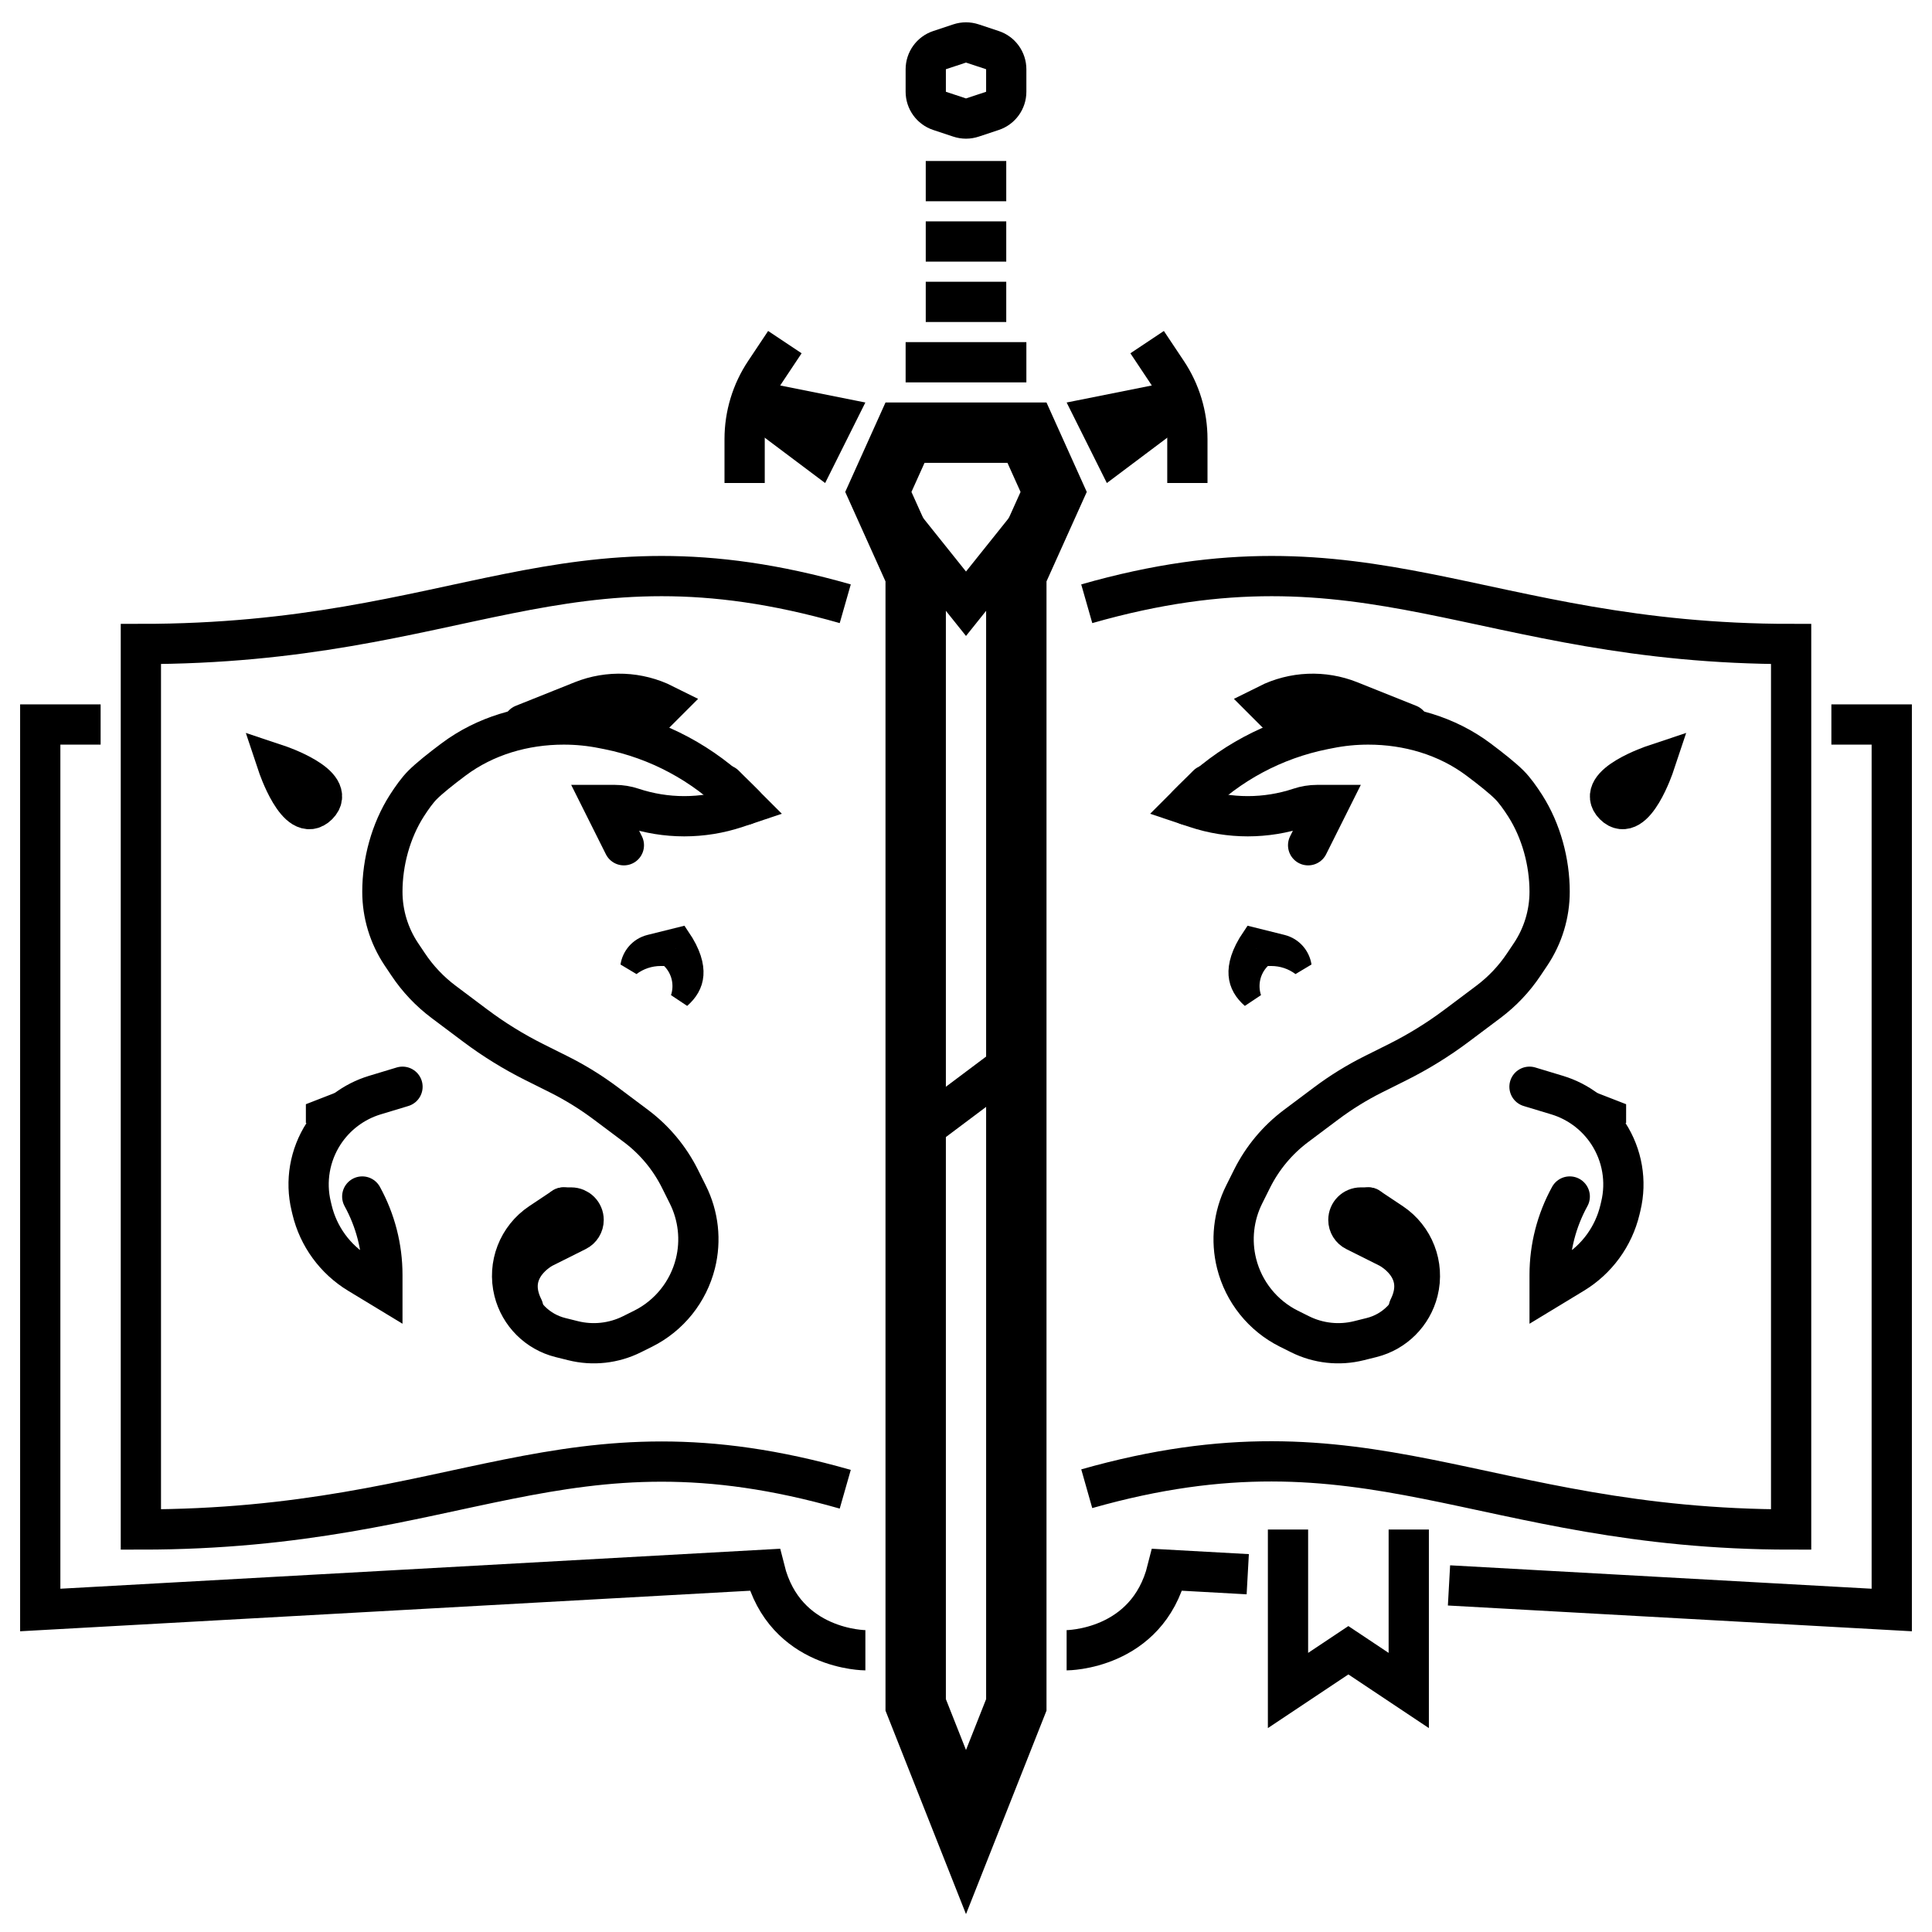<svg width="48" height="48" viewBox="0 0 48 48" fill="none" xmlns="http://www.w3.org/2000/svg">
<g clip-path="url(#clip0_2_4)">
<g filter="url(#filter0_d_2_4)">
<path d="M34 30L34.574 30.382C35.129 30.753 35.392 31.432 35.23 32.08V32.08C35.088 32.646 34.646 33.088 34.08 33.23L33.763 33.309C33.271 33.432 32.751 33.375 32.297 33.148L32.022 33.011C31.373 32.687 30.899 32.095 30.723 31.392V31.392C30.579 30.816 30.646 30.209 30.911 29.678L31.11 29.279C31.367 28.767 31.739 28.321 32.197 27.977L32.947 27.415C33.315 27.139 33.707 26.897 34.118 26.691L34.729 26.386C35.242 26.129 35.731 25.827 36.19 25.483L36.979 24.891C37.324 24.632 37.622 24.317 37.861 23.958L38.032 23.703C38.337 23.244 38.5 22.706 38.5 22.155V22.155C38.5 21.416 38.291 20.642 37.893 20.018C37.765 19.819 37.631 19.631 37.5 19.5C37.334 19.334 37.046 19.104 36.732 18.869C35.945 18.28 34.976 18 33.993 18V18C33.665 18 33.338 18.032 33.017 18.097L32.884 18.123C31.655 18.369 30.527 18.973 29.642 19.858L29.5 20" stroke="black" stroke-linecap="round"/>
<path d="M32.5 21L33 20H32.721C32.575 20 32.429 20.024 32.291 20.07V20.07C31.453 20.349 30.547 20.349 29.709 20.07L29.5 20L30 19.5" stroke="black" stroke-linecap="round"/>
<path d="M35 18L33.538 17.415C32.878 17.151 32.136 17.182 31.5 17.5V17.5L32 18" stroke="black" stroke-linecap="round"/>
<path d="M34 30H33.809C33.638 30 33.5 30.138 33.5 30.309V30.309C33.5 30.426 33.566 30.533 33.671 30.585L34.5 31C34.5 31 34.5 31 34.5 31C34.5 31 35.5 31.5 35 32.5" stroke="black" stroke-linecap="round"/>
<path d="M39 29.727V29.727C38.672 30.324 38.5 30.993 38.5 31.674V32L39.092 31.641C39.673 31.289 40.089 30.719 40.247 30.058L40.269 29.965C40.417 29.349 40.305 28.699 39.961 28.167V28.167C39.663 27.707 39.212 27.367 38.688 27.208L38 27" stroke="black" stroke-linecap="round"/>
<path d="M39.243 27.252L39.332 27.024L39.243 27.252L40.31 27.667L40.243 27.693C40.185 27.715 40.12 27.713 40.063 27.687L39.224 27.295C39.217 27.292 39.214 27.289 39.213 27.288C39.212 27.288 39.212 27.287 39.212 27.286C39.211 27.284 39.209 27.278 39.211 27.269C39.213 27.26 39.217 27.255 39.219 27.253C39.22 27.253 39.22 27.252 39.221 27.252C39.222 27.251 39.226 27.25 39.234 27.25C39.237 27.25 39.24 27.25 39.243 27.252Z" stroke="black" stroke-width="0.5" stroke-miterlimit="1.603" stroke-linecap="round"/>
<path d="M31.323 23.823C31.058 24.088 30.981 24.47 31.092 24.803C30.912 24.646 30.79 24.456 30.773 24.217C30.757 23.994 30.829 23.689 31.104 23.284L31.855 23.471C32.12 23.538 32.299 23.755 32.337 24.001C32.122 23.839 31.858 23.75 31.586 23.75H31.5H31.396L31.323 23.823Z" stroke="black" stroke-width="0.5" stroke-miterlimit="1.603" stroke-linecap="round"/>
<path d="M40.102 20C39.602 19.5 41.102 19 41.102 19C41.102 19 40.602 20.5 40.102 20Z" stroke="black"/>
<path d="M14 30L13.427 30.382C12.871 30.753 12.608 31.432 12.77 32.08V32.08C12.912 32.646 13.354 33.088 13.92 33.23L14.237 33.309C14.729 33.432 15.249 33.375 15.703 33.148L15.978 33.011C16.627 32.687 17.101 32.095 17.277 31.392V31.392C17.421 30.816 17.354 30.209 17.089 29.678L16.89 29.279C16.633 28.767 16.261 28.321 15.803 27.977L15.053 27.415C14.685 27.139 14.293 26.897 13.882 26.691L13.271 26.386C12.758 26.129 12.269 25.827 11.81 25.483L11.021 24.891C10.676 24.632 10.378 24.317 10.139 23.958L9.968 23.703C9.663 23.244 9.5 22.706 9.5 22.155V22.155C9.5 21.416 9.709 20.642 10.107 20.018C10.235 19.819 10.369 19.631 10.5 19.5C10.666 19.334 10.954 19.104 11.268 18.869C12.055 18.28 13.024 18 14.007 18V18C14.335 18 14.662 18.032 14.983 18.097L15.116 18.123C16.345 18.369 17.473 18.973 18.358 19.858L18.5 20" stroke="black" stroke-linecap="round"/>
<path d="M15.5 21L15 20H15.279C15.425 20 15.571 20.024 15.709 20.07V20.07C16.547 20.349 17.453 20.349 18.291 20.07L18.5 20L18 19.5" stroke="black" stroke-linecap="round"/>
<path d="M13 18L14.462 17.415C15.122 17.151 15.864 17.182 16.5 17.5V17.5L16 18" stroke="black" stroke-linecap="round"/>
<path d="M14 30H14.191C14.362 30 14.5 30.138 14.5 30.309V30.309C14.5 30.426 14.434 30.533 14.329 30.585L13.5 31C13.5 31 13.5 31 13.5 31C13.5 31 12.5 31.5 13 32.5" stroke="black" stroke-linecap="round"/>
<path d="M9 29.727V29.727C9.328 30.324 9.5 30.993 9.5 31.674V32L8.908 31.641C8.327 31.289 7.911 30.719 7.753 30.058L7.731 29.965C7.583 29.349 7.695 28.699 8.039 28.167V28.167C8.337 27.707 8.788 27.367 9.312 27.208L10 27" stroke="black" stroke-linecap="round"/>
<path d="M8.757 27.252L8.668 27.024L8.757 27.252L7.69 27.667L7.757 27.693C7.815 27.715 7.88 27.713 7.937 27.687L8.776 27.295C8.783 27.292 8.786 27.289 8.787 27.288C8.788 27.288 8.788 27.287 8.788 27.286C8.789 27.284 8.791 27.278 8.789 27.269C8.787 27.26 8.783 27.255 8.781 27.253C8.78 27.253 8.78 27.252 8.779 27.252C8.777 27.251 8.774 27.25 8.766 27.25C8.763 27.25 8.76 27.25 8.757 27.252Z" stroke="black" stroke-width="0.5" stroke-miterlimit="1.603" stroke-linecap="round"/>
<path d="M16.677 23.823C16.942 24.088 17.019 24.47 16.908 24.803C17.088 24.646 17.21 24.456 17.227 24.217C17.243 23.994 17.171 23.689 16.896 23.284L16.145 23.471C15.88 23.538 15.701 23.755 15.663 24.001C15.878 23.839 16.142 23.75 16.414 23.75H16.5H16.604L16.677 23.823Z" stroke="black" stroke-width="0.5" stroke-miterlimit="1.603" stroke-linecap="round"/>
<path d="M7.898 20C8.398 19.5 6.898 19 6.898 19C6.898 19 7.398 20.5 7.898 20Z" stroke="black"/>
<path d="M45.5 18H47V40L36 39.389M26.5 41C26.5 41 28.5 41 29 39L31 39.111M32 38V42L33.5 41L35 42V38" stroke="black"/>
<path d="M2.5 18H1V40L19 39C19.5 41 21.5 41 21.5 41" stroke="black"/>
<path d="M23 9H25" stroke="black" stroke-linecap="square"/>
<path d="M23 7.5H25" stroke="black"/>
<path d="M23 6H25" stroke="black"/>
<path d="M23 4.5H25" stroke="black"/>
<path d="M27 15C34 13 36.729 16 44.5 16V38C36.729 38 34 35 27 36.987" stroke="black"/>
<path d="M21 15C14 13 11.5 16 3.5 16V38C11.5 38 14 35 21 37" stroke="black"/>
<path d="M22.75 14.444V14.284L22.684 14.137L21.822 12.222L22.485 10.75H25.515L26.178 12.222L25.316 14.137L25.25 14.284V14.444V42.357L24 45.517L22.75 42.357V14.444Z" stroke="black" stroke-width="1.5"/>
<path d="M23.342 1.246L23.842 1.08C23.945 1.046 24.055 1.046 24.158 1.08L24.658 1.246C24.862 1.314 25 1.506 25 1.721V2.279C25 2.494 24.862 2.686 24.658 2.754L24.158 2.92C24.055 2.954 23.945 2.954 23.842 2.92L23.342 2.754C23.138 2.686 23 2.494 23 2.279V1.721C23 1.506 23.138 1.314 23.342 1.246Z" stroke="black"/>
<path d="M23 28L25 26.5" stroke="black"/>
<path d="M22 12.5L24 15L26 12.5" stroke="black" stroke-linecap="round"/>
<path d="M28.866 10.35L27.679 11.241L27.24 10.362L28.724 10.065L28.866 10.35Z" stroke="black"/>
<path d="M29 11.5V12H30V11.5H29ZM28.084 8.777L28.58 9.522L29.412 8.967L28.916 8.223L28.084 8.777ZM29 10.908V11.5H30V10.908H29ZM28.58 9.522C28.854 9.932 29 10.415 29 10.908H30C30 10.217 29.796 9.542 29.412 8.967L28.58 9.522Z" fill="black"/>
<path d="M19.276 10.065L20.76 10.362L20.321 11.241L19.134 10.35L19.276 10.065Z" stroke="black"/>
<path d="M19 11.5V12H18V11.5H19ZM19.916 8.777L19.42 9.522L18.588 8.967L19.084 8.223L19.916 8.777ZM19 10.908V11.5H18V10.908H19ZM19.42 9.522C19.146 9.932 19 10.415 19 10.908H18C18 10.217 18.204 9.542 18.588 8.967L19.42 9.522Z" fill="black"/>
</g>
</g>
<defs>
<filter id="filter0_d_2_4" x="-0.5" y="-0.446" width="49" height="49.002" filterUnits="userSpaceOnUse" color-interpolation-filters="sRGB">
<feFlood flood-opacity="0" result="BackgroundImageFix"/>
<feColorMatrix in="SourceAlpha" type="matrix" values="0 0 0 0 0 0 0 0 0 0 0 0 0 0 0 0 0 0 127 0" result="hardAlpha"/>
<feOffset/>
<feGaussianBlur stdDeviation="0.5"/>
<feColorMatrix type="matrix" values="0 0 0 0 1 0 0 0 0 1 0 0 0 0 1 0 0 0 1 0"/>
<feBlend mode="normal" in2="BackgroundImageFix" result="effect1_dropShadow_2_4"/>
<feBlend mode="normal" in="SourceGraphic" in2="effect1_dropShadow_2_4" result="shape"/>
</filter>
<clipPath id="clip0_2_4">
<rect width="48" height="48" fill="white"/>
</clipPath>
</defs>
</svg>
